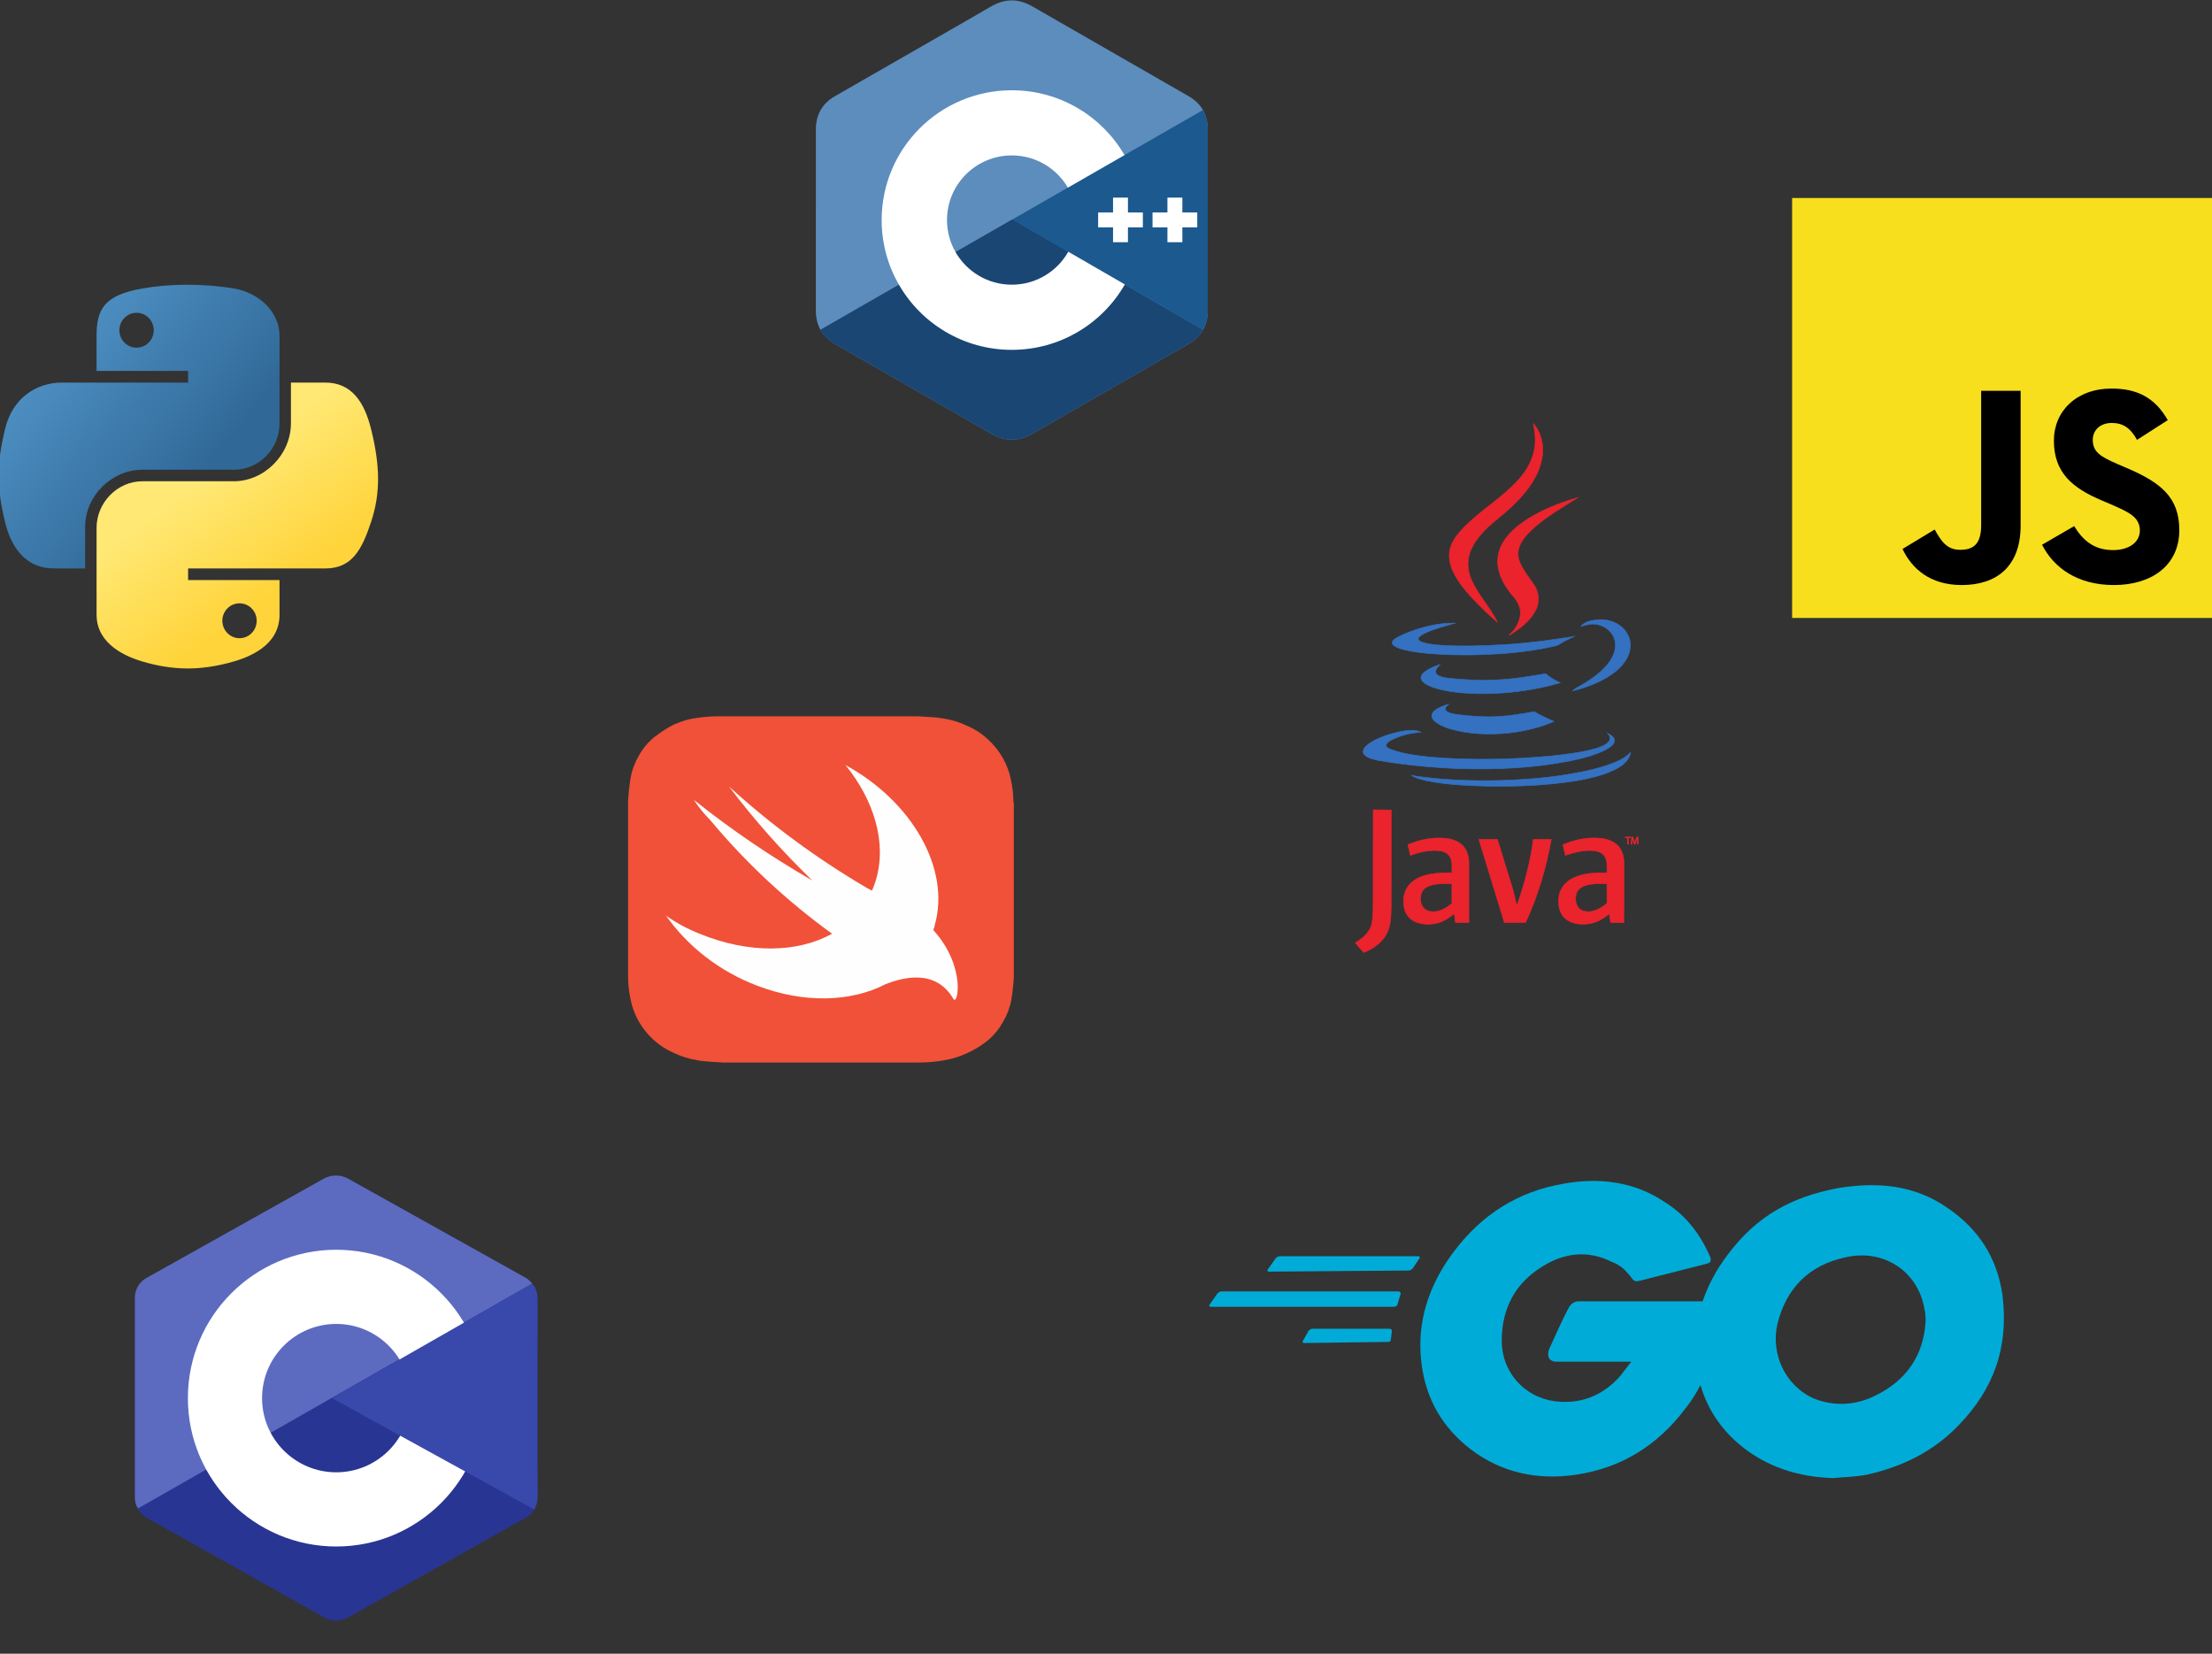 <svg width="491" height="367" viewBox="0 0 491 367" fill="none" xmlns="http://www.w3.org/2000/svg">
<rect x="0" y="0" width="491" height="367" fill="#333333" stroke="none"/>
<g clip-path="url(#clip0)">
<path d="M397.801 43.947H491V137.147H397.801V43.947Z" fill="#F7DF1E"/>
<path d="M422.306 121.831L429.439 117.515C430.815 119.955 432.066 122.019 435.069 122.019C437.946 122.019 439.761 120.893 439.761 116.514V86.735H448.519V116.638C448.519 125.709 443.202 129.838 435.444 129.838C428.438 129.838 424.371 126.21 422.306 121.831" fill="black"/>
<path d="M453.277 120.893L460.408 116.764C462.285 119.83 464.725 122.082 469.042 122.082C472.671 122.082 474.985 120.267 474.985 117.765C474.985 114.762 472.608 113.698 468.604 111.947L466.415 111.008C460.095 108.318 455.904 104.94 455.904 97.808C455.904 91.239 460.909 86.234 468.729 86.234C474.297 86.234 478.301 88.174 481.178 93.241L474.359 97.62C472.858 94.93 471.231 93.867 468.729 93.867C466.164 93.867 464.537 95.494 464.537 97.62C464.537 100.248 466.164 101.312 469.917 102.938L472.107 103.877C479.552 107.068 483.743 110.32 483.743 117.64C483.743 125.523 477.55 129.839 469.229 129.839C461.097 129.839 455.841 125.961 453.277 120.893" fill="black"/>
</g>
<g clip-path="url(#clip1)">
<path d="M268.085 28.753C268.084 27.114 267.733 25.666 267.021 24.422C266.323 23.2 265.277 22.175 263.874 21.365C252.293 14.707 240.7 8.068 229.122 1.403C226.001 -0.394 222.975 -0.328 219.876 1.494C215.267 4.205 192.187 17.39 185.31 21.361C182.477 22.996 181.099 25.498 181.099 28.75C181.094 42.141 181.099 55.532 181.094 68.923C181.095 70.526 181.431 71.946 182.111 73.171C182.81 74.43 183.871 75.483 185.306 76.312C192.184 80.284 215.266 93.467 219.875 96.178C222.975 98.002 226.001 98.067 229.123 96.27C240.701 89.604 252.295 82.966 263.878 76.308C265.313 75.48 266.374 74.426 267.073 73.168C267.751 71.943 268.089 70.523 268.089 68.919C268.089 68.919 268.089 42.145 268.085 28.753Z" fill="#5C8DBC"/>
<path d="M224.725 48.706L182.111 73.171C182.81 74.43 183.871 75.483 185.306 76.312C192.184 80.284 215.266 93.467 219.875 96.178C222.975 98.002 226.001 98.067 229.123 96.27C240.701 89.604 252.295 82.966 263.878 76.308C265.313 75.48 266.374 74.426 267.073 73.168L224.725 48.706Z" fill="#1A4674"/>
<path d="M212.103 55.953C214.583 60.269 219.244 63.181 224.592 63.181C229.972 63.181 234.66 60.232 237.127 55.87L224.725 48.706L212.103 55.953Z" fill="#1A4674"/>
<path d="M268.085 28.753C268.084 27.114 267.733 25.666 267.021 24.422L224.725 48.706L267.073 73.168C267.751 71.943 268.089 70.523 268.089 68.919C268.089 68.919 268.089 42.145 268.085 28.753Z" fill="#1B598E"/>
<path d="M265.756 50.455H262.447V53.755H259.137V50.455H255.828V47.155H259.137V43.856H262.447V47.155H265.756V50.455Z" fill="white"/>
<path d="M253.681 50.455H250.372V53.755H247.063V50.455H243.754V47.155H247.063V43.856H250.372V47.155H253.681V50.455Z" fill="white"/>
<path d="M237.127 55.87C234.66 60.232 229.972 63.181 224.592 63.181C219.244 63.181 214.583 60.269 212.103 55.953C210.899 53.855 210.206 51.427 210.206 48.836C210.206 40.915 216.647 34.493 224.592 34.493C229.905 34.493 234.542 37.368 237.034 41.64L249.608 34.42C244.61 25.818 235.279 20.031 224.592 20.031C208.636 20.031 195.702 32.928 195.702 48.836C195.702 54.056 197.094 58.95 199.528 63.172C204.513 71.819 213.871 77.642 224.592 77.642C235.332 77.642 244.704 71.796 249.683 63.123L237.127 55.87Z" fill="white"/>
</g>
<path fill-rule="evenodd" clip-rule="evenodd" d="M72.052 261.561C72.843 261.123 73.731 260.893 74.635 260.893C75.539 260.893 76.427 261.123 77.218 261.561C85.099 265.99 108.851 279.32 116.742 283.751C117.52 284.18 118.169 284.809 118.623 285.573C119.077 286.336 119.319 287.207 119.324 288.095V332.474C119.324 334.264 118.341 335.918 116.742 336.819L77.218 359.008C76.427 359.447 75.539 359.677 74.635 359.677C73.731 359.677 72.843 359.447 72.052 359.008L32.528 336.816C31.751 336.387 31.102 335.759 30.648 334.996C30.194 334.232 29.951 333.362 29.945 332.474V288.095C29.945 286.305 30.929 284.652 32.528 283.751C40.41 279.322 64.171 265.99 72.052 261.561Z" fill="#283593"/>
<path fill-rule="evenodd" clip-rule="evenodd" d="M30.663 334.75C30.037 333.915 29.945 333.125 29.945 332.05V287.93C29.951 287.046 30.192 286.18 30.645 285.421C31.097 284.662 31.744 284.037 32.519 283.612C40.382 279.213 64.051 265.952 71.916 261.551C73.506 260.66 75.663 260.681 77.255 261.57C85.118 265.971 108.702 279.11 116.568 283.51C117.203 283.87 117.69 284.301 118.12 284.87L30.663 334.75Z" fill="#5C6BC0"/>
<path fill-rule="evenodd" clip-rule="evenodd" d="M74.635 277.356C92.809 277.356 107.564 292.11 107.564 310.285C107.564 328.459 92.809 343.214 74.635 343.214C56.461 343.214 41.706 328.459 41.706 310.285C41.706 292.11 56.461 277.356 74.635 277.356ZM74.635 293.82C83.721 293.82 91.1 301.199 91.1 310.285C91.1 319.371 83.721 326.749 74.635 326.749C65.549 326.749 58.17 319.371 58.17 310.285C58.17 301.199 65.549 293.82 74.635 293.82Z" fill="white"/>
<path fill-rule="evenodd" clip-rule="evenodd" d="M118.111 284.889C119.324 286.03 119.306 287.738 119.306 289.088C119.306 298.019 119.233 323.405 119.324 332.326C119.334 333.264 119.021 334.245 118.562 334.982L73.68 310.285L118.111 284.889Z" fill="#3949AB"/>
<path d="M281.667 282.213C281.423 282.213 281.18 281.969 281.423 281.725L283.129 279.288C283.373 279.044 283.617 278.8 284.104 278.8H314.815C315.058 278.8 315.302 279.044 315.058 279.288L313.596 281.481C313.352 281.725 313.109 281.969 312.621 281.969L281.667 282.213ZM268.749 290.012C268.506 290.012 268.262 289.768 268.506 289.525L270.212 287.087C270.455 286.843 270.699 286.6 271.187 286.6H310.427C310.671 286.6 310.915 286.843 310.915 287.087L310.184 289.525C310.184 289.768 309.696 290.012 309.453 290.012H268.749ZM289.467 298.055C289.223 298.055 288.979 297.811 289.223 297.568L290.441 295.374C290.685 295.13 290.929 294.887 291.416 294.887H308.478C308.721 294.887 308.965 295.13 308.965 295.374L308.721 297.324C308.721 297.568 308.478 297.811 308.234 297.811L289.467 298.055ZM378.672 280.506L364.292 284.162C363.074 284.406 362.83 284.65 361.855 283.188C360.636 281.725 359.661 280.75 357.711 280.019C352.349 277.338 346.987 278.069 342.113 281.238C336.263 284.894 333.338 290.499 333.338 297.568C333.338 304.392 338.213 309.998 345.037 310.973C350.887 311.704 355.762 309.754 359.661 305.367C360.393 304.392 361.124 303.417 362.099 302.199H345.525C343.819 302.199 343.331 300.98 343.819 299.518C345.037 296.837 346.987 292.449 348.206 290.256C348.45 289.768 349.181 288.793 350.4 288.793H381.597C381.353 291.231 381.353 293.424 381.11 295.862C380.135 301.955 377.941 307.804 374.042 312.679C367.948 320.722 359.905 325.841 349.668 327.303C341.138 328.522 333.338 326.816 326.514 321.697C320.177 316.823 316.521 310.485 315.546 302.686C314.327 293.424 317.252 284.894 322.858 277.582C328.951 269.539 336.994 264.42 346.987 262.714C355.03 261.252 362.83 262.227 369.654 266.857C374.285 269.782 377.454 273.926 379.647 279.044C379.891 280.019 379.647 280.263 378.672 280.506Z" fill="#00ACD7"/>
<path d="M406.945 328.034C399.146 327.79 392.078 325.597 385.984 320.479C380.866 316.091 377.698 310.486 376.723 303.905C375.26 294.155 377.941 285.625 383.791 278.069C390.128 269.782 397.684 265.639 407.92 263.689C416.695 262.227 424.982 262.958 432.293 268.076C439.118 272.707 443.261 279.044 444.48 287.331C445.942 299.03 442.53 308.292 434.731 316.335C429.125 322.185 422.057 325.597 414.257 327.303C411.576 327.79 409.139 327.79 406.945 328.034ZM427.419 293.424C427.419 292.206 427.419 291.474 427.175 290.499C425.713 281.969 417.913 277.094 409.626 279.044C401.583 280.75 396.465 285.869 394.515 293.912C393.053 300.493 396.221 307.317 402.314 310.242C406.945 312.192 411.82 311.948 416.207 309.754C423.275 306.342 426.931 300.736 427.419 293.424Z" fill="#00ACD7"/>
<g clip-path="url(#clip2)">
<path d="M41.303 63.192C37.83 63.208 34.513 63.504 31.595 64.021C22.998 65.54 21.437 68.719 21.437 74.581V82.324H41.753V84.905H21.437H13.812C7.908 84.905 2.738 88.454 1.121 95.206C-0.745 102.944 -0.828 107.773 1.121 115.853C2.565 121.868 6.014 126.153 11.918 126.153H18.903V116.871C18.903 110.166 24.705 104.251 31.595 104.251H51.888C57.536 104.251 62.046 99.6 62.046 93.927V74.581C62.046 69.076 57.401 64.94 51.888 64.021C48.398 63.44 44.776 63.176 41.303 63.192ZM30.316 69.419C32.415 69.419 34.129 71.161 34.129 73.303C34.129 75.437 32.415 77.162 30.316 77.162C28.21 77.162 26.504 75.437 26.504 73.303C26.504 71.161 28.21 69.419 30.316 69.419Z" fill="url(#paint0_linear)"/>
<path d="M64.579 84.905V93.927C64.579 100.921 58.65 106.808 51.888 106.808H31.595C26.037 106.808 21.437 111.565 21.437 117.132V136.477C21.437 141.983 26.225 145.222 31.595 146.801C38.026 148.692 44.193 149.034 51.888 146.801C57.002 145.32 62.046 142.34 62.046 136.477V128.734H41.753V126.153H62.046H72.204C78.108 126.153 80.309 122.035 82.362 115.853C84.483 109.489 84.393 103.369 82.362 95.206C80.903 89.328 78.116 84.905 72.204 84.905H64.579ZM53.166 133.896C55.272 133.896 56.978 135.622 56.978 137.756C56.978 139.898 55.272 141.639 53.166 141.639C51.068 141.639 49.354 139.898 49.354 137.756C49.354 135.622 51.068 133.896 53.166 133.896Z" fill="url(#paint1_linear)"/>
</g>
<g clip-path="url(#clip3)">
<path d="M340.35 93.989C342.19 96.087 342.797 99.088 342.268 101.794C341.7 104.833 340.017 107.52 338.04 109.834C336.454 111.696 334.634 113.344 332.735 114.873C330.523 116.658 328.35 118.579 326.96 121.089C325.786 123.129 325.512 125.639 326.314 127.855C327.626 131.659 330.68 134.483 332.343 138.071C330.503 136.444 328.703 134.757 327.019 132.973C325.257 131.09 323.593 129.09 322.497 126.737C321.753 125.09 321.421 123.168 321.988 121.423C322.556 119.638 323.828 118.207 325.101 116.873C328.644 113.324 333.009 110.716 336.474 107.108C338.392 105.127 339.978 102.754 340.526 100.029C340.976 98.028 340.761 95.969 340.35 93.989Z" fill="#EA232D"/>
<path d="M340.35 93.989C342.19 96.087 342.797 99.088 342.268 101.794C341.7 104.833 340.017 107.52 338.04 109.834C336.454 111.696 334.634 113.344 332.735 114.873C330.523 116.658 328.35 118.579 326.96 121.089C325.786 123.129 325.512 125.639 326.314 127.855C327.626 131.659 330.68 134.483 332.343 138.071C330.503 136.444 328.703 134.757 327.019 132.973C325.257 131.09 323.593 129.09 322.497 126.737C321.753 125.09 321.421 123.168 321.988 121.423C322.556 119.638 323.828 118.207 325.101 116.873C328.644 113.324 333.009 110.716 336.474 107.108C338.392 105.127 339.978 102.754 340.526 100.029C340.976 98.029 340.761 95.969 340.35 93.989Z" stroke="#EA232D" stroke-width="0.125" stroke-miterlimit="10"/>
<path d="M337.453 116.324C341.25 113.52 345.693 111.736 350.196 110.441C346.633 112.716 342.914 114.795 339.841 117.717C338.725 118.795 337.668 120.031 337.178 121.541C336.806 122.658 336.963 123.894 337.414 124.953C338.236 126.835 339.625 128.365 340.682 130.09C341.583 131.561 341.739 133.444 341.054 135.032C340.017 137.365 337.981 139.072 335.867 140.425C335.593 140.581 335.358 140.876 335.025 140.915C336.435 139.64 337.531 137.836 337.492 135.895C337.453 134.444 336.65 133.169 335.71 132.13C333.772 129.816 332.148 126.874 332.481 123.756C332.813 120.638 335.045 118.128 337.453 116.324Z" fill="#EA232D"/>
<path d="M337.453 116.324C341.25 113.52 345.693 111.736 350.196 110.441C346.633 112.716 342.914 114.795 339.841 117.717C338.725 118.795 337.668 120.031 337.178 121.541C336.806 122.658 336.963 123.894 337.414 124.953C338.236 126.835 339.625 128.365 340.682 130.09C341.583 131.561 341.739 133.444 341.054 135.032C340.017 137.365 337.981 139.072 335.867 140.425C335.593 140.581 335.358 140.876 335.025 140.915C336.435 139.64 337.531 137.836 337.492 135.895C337.453 134.444 336.65 133.169 335.71 132.13C333.772 129.816 332.148 126.874 332.481 123.756C332.813 120.638 335.045 118.128 337.453 116.324V116.324Z" stroke="#EA232D" stroke-width="0.125" stroke-miterlimit="10"/>
<path d="M350.92 138.993C351.742 137.993 353.054 137.738 354.248 137.581C356.323 137.307 358.535 137.836 360.101 139.268C361.393 140.425 362.117 142.229 361.843 143.974C361.549 145.994 360.198 147.68 358.672 148.955C355.912 151.171 352.506 152.465 349.1 153.328C349.295 153.112 349.51 152.916 349.765 152.759C352.349 151.367 354.913 149.739 356.812 147.464C357.967 146.053 358.868 144.209 358.496 142.346C358.104 140.189 356.01 138.62 353.876 138.503C352.858 138.405 351.899 138.797 350.92 138.993Z" fill="#3471C1"/>
<path d="M350.92 138.993C351.742 137.993 353.054 137.738 354.248 137.581C356.323 137.307 358.535 137.836 360.101 139.268C361.393 140.425 362.117 142.229 361.843 143.974C361.549 145.994 360.198 147.68 358.672 148.955C355.912 151.171 352.506 152.465 349.1 153.328C349.295 153.112 349.51 152.916 349.765 152.759C352.349 151.367 354.913 149.739 356.812 147.464C357.967 146.053 358.868 144.209 358.496 142.346C358.104 140.189 356.01 138.62 353.876 138.503C352.858 138.405 351.899 138.797 350.92 138.993V138.993Z" stroke="#3471C1" stroke-width="0.125" stroke-miterlimit="10"/>
<path d="M311.574 140.778C315.176 139.228 319.091 138.228 323.026 138.287C320.736 138.954 318.387 139.523 316.233 140.542C315.724 140.817 315.137 141.072 314.843 141.601C314.687 142.013 315.117 142.287 315.431 142.425C316.762 142.974 318.23 143.052 319.659 143.19C324.67 143.523 329.701 143.327 334.692 143.013C339.625 142.699 344.519 142.033 349.393 141.248C348.317 141.758 347.22 142.268 346.222 142.915C345.713 143.268 345.087 143.366 344.519 143.503C338.529 144.837 332.383 145.249 326.275 145.347C323.907 145.366 321.558 145.327 319.209 145.17C316.586 144.994 313.943 144.798 311.379 144.111C310.635 143.895 309.852 143.66 309.265 143.131C308.971 142.895 308.971 142.425 309.225 142.15C309.871 141.483 310.772 141.17 311.574 140.778Z" fill="#3471C1"/>
<path d="M311.574 140.778C315.176 139.228 319.091 138.228 323.026 138.287C320.736 138.954 318.387 139.523 316.233 140.542C315.724 140.817 315.137 141.072 314.843 141.601C314.687 142.013 315.117 142.287 315.431 142.425C316.762 142.974 318.23 143.052 319.659 143.19C324.67 143.523 329.701 143.327 334.692 143.013C339.625 142.699 344.519 142.033 349.393 141.248C348.317 141.758 347.22 142.268 346.222 142.915C345.713 143.268 345.087 143.366 344.519 143.503C338.529 144.837 332.383 145.249 326.275 145.347C323.907 145.366 321.558 145.327 319.209 145.17C316.586 144.994 313.943 144.798 311.379 144.111C310.635 143.895 309.852 143.66 309.265 143.131C308.971 142.895 308.971 142.425 309.225 142.15C309.871 141.483 310.772 141.17 311.574 140.778Z" stroke="#3471C1" stroke-width="0.125" stroke-miterlimit="10"/>
<path d="M316.194 149.151C317.212 148.347 318.426 147.896 319.639 147.464C319.248 147.935 318.7 148.386 318.661 149.033C318.641 149.445 318.974 149.759 319.306 149.955C319.953 150.288 320.677 150.406 321.401 150.504C325.16 150.896 328.957 151.112 332.755 150.857C336.219 150.68 339.665 150.112 343.09 149.504C344.03 150.386 345.146 150.994 346.32 151.524C342.19 152.739 337.942 153.445 333.674 153.779C329.642 154.053 325.551 154.034 321.538 153.386C319.953 153.092 318.328 152.759 316.879 152.014C316.292 151.7 315.626 151.288 315.45 150.602C315.333 150.014 315.763 149.484 316.194 149.151Z" fill="#3471C1"/>
<path d="M316.194 149.151C317.212 148.347 318.426 147.896 319.639 147.464C319.248 147.935 318.7 148.386 318.661 149.033C318.641 149.445 318.974 149.759 319.306 149.955C319.953 150.288 320.677 150.406 321.401 150.504C325.16 150.896 328.957 151.112 332.755 150.857C336.219 150.68 339.665 150.112 343.09 149.504C344.03 150.386 345.146 150.994 346.32 151.524C342.19 152.739 337.942 153.445 333.674 153.779C329.642 154.053 325.551 154.034 321.538 153.386C319.953 153.092 318.328 152.759 316.879 152.014C316.292 151.7 315.626 151.288 315.45 150.602C315.333 150.014 315.763 149.484 316.194 149.151Z" stroke="#3471C1" stroke-width="0.125" stroke-miterlimit="10"/>
<path d="M318.465 157.7C319.365 156.975 320.481 156.603 321.577 156.289C321.225 156.622 320.599 157.034 320.873 157.602C321.401 158.289 322.38 158.367 323.163 158.544C326.471 158.956 329.818 159.23 333.126 158.975C335.632 158.819 338.099 158.367 340.546 157.936C341.955 158.76 343.423 159.465 344.93 160.093C342.62 161.132 340.134 161.799 337.648 162.27C333.459 163.015 329.133 163.113 324.925 162.446C323.065 162.113 321.166 161.681 319.483 160.76C318.837 160.387 318.152 159.956 317.878 159.23C317.662 158.662 318.014 158.054 318.465 157.7Z" fill="#3471C1"/>
<path d="M318.465 157.7C319.365 156.975 320.481 156.603 321.577 156.289C321.225 156.622 320.599 157.034 320.873 157.602C321.401 158.289 322.38 158.367 323.163 158.544C326.471 158.956 329.818 159.23 333.126 158.975C335.632 158.819 338.099 158.367 340.546 157.936C341.955 158.76 343.423 159.465 344.93 160.093C342.62 161.132 340.134 161.799 337.648 162.27C333.459 163.015 329.133 163.113 324.925 162.446C323.065 162.113 321.166 161.681 319.483 160.76C318.837 160.387 318.152 159.956 317.878 159.23C317.662 158.662 318.014 158.054 318.465 157.7Z" stroke="#3471C1" stroke-width="0.125" stroke-miterlimit="10"/>
<path d="M307.601 163.25C309.402 162.642 311.261 162.152 313.16 162.093C313.923 162.074 314.706 162.113 315.372 162.505C313.101 162.642 310.831 163.211 308.795 164.25C308.344 164.505 307.836 164.8 307.659 165.329C307.659 165.936 308.344 166.133 308.795 166.329C311.633 167.388 314.667 167.721 317.643 168.035C326.51 168.78 335.436 168.584 344.304 167.78C347.651 167.407 351.018 167.035 354.267 166.113C355.305 165.76 356.479 165.407 357.164 164.485C357.576 163.937 357.302 163.25 356.891 162.78C357.556 163.152 358.496 163.623 358.359 164.525C358.104 165.466 357.145 165.956 356.362 166.407C353.857 167.682 351.096 168.329 348.356 168.898C340.389 170.466 332.226 170.819 324.122 170.584C318.015 170.368 311.907 169.78 305.878 168.741C304.801 168.486 303.588 168.27 302.805 167.427C302.296 166.839 302.746 166.015 303.235 165.584C304.469 164.446 306.054 163.819 307.601 163.25Z" fill="#3471C1"/>
<path d="M307.601 163.25C309.402 162.642 311.261 162.152 313.16 162.093C313.923 162.074 314.706 162.113 315.372 162.505C313.101 162.642 310.831 163.211 308.795 164.25C308.344 164.505 307.836 164.8 307.659 165.329C307.659 165.936 308.344 166.133 308.795 166.329C311.633 167.388 314.667 167.721 317.643 168.035C326.51 168.78 335.436 168.584 344.304 167.78C347.651 167.407 351.018 167.035 354.267 166.113C355.305 165.76 356.479 165.407 357.164 164.485C357.576 163.937 357.302 163.25 356.891 162.78C357.556 163.152 358.496 163.623 358.359 164.525C358.104 165.466 357.145 165.956 356.362 166.407C353.857 167.682 351.096 168.329 348.356 168.898C340.389 170.466 332.226 170.819 324.122 170.584C318.015 170.368 311.907 169.78 305.878 168.741C304.801 168.486 303.588 168.27 302.805 167.427C302.296 166.839 302.746 166.015 303.235 165.584C304.469 164.446 306.054 163.819 307.601 163.25V163.25Z" stroke="#3471C1" stroke-width="0.125" stroke-miterlimit="10"/>
<path d="M356.381 169.956C358.359 169.27 360.472 168.545 361.941 166.976C361.687 168.682 360.218 169.858 358.77 170.623C355.99 172.075 352.878 172.741 349.785 173.29C343.247 174.33 336.611 174.584 329.975 174.467C325.453 174.33 320.892 174.153 316.448 173.212C315.391 172.918 314.256 172.721 313.336 172.094C317.29 172.761 321.303 173.036 325.316 173.192C331.913 173.388 338.529 173.134 345.087 172.31C348.884 171.78 352.701 171.133 356.381 169.956Z" fill="#3471C1"/>
<path d="M356.381 169.956C358.359 169.27 360.472 168.545 361.941 166.976C361.687 168.682 360.218 169.858 358.77 170.623C355.99 172.075 352.878 172.741 349.785 173.29C343.247 174.33 336.611 174.584 329.975 174.467C325.453 174.33 320.892 174.153 316.448 173.212C315.391 172.918 314.256 172.721 313.336 172.094C317.29 172.761 321.303 173.036 325.316 173.192C331.913 173.388 338.529 173.134 345.087 172.31C348.884 171.78 352.701 171.133 356.381 169.956V169.956Z" stroke="#3471C1" stroke-width="0.125" stroke-miterlimit="10"/>
<path d="M304.801 199.038C304.821 192.606 304.782 186.174 304.821 179.722C306.152 179.761 307.483 179.722 308.814 179.761C308.795 186.958 308.814 194.174 308.795 201.391C308.756 203.41 308.716 205.529 307.738 207.332C306.661 209.254 304.743 210.607 302.707 211.392C302.061 210.686 301.474 209.941 300.828 209.235C302.472 208.274 304.116 206.901 304.508 204.921C304.88 202.979 304.762 200.999 304.801 199.038Z" fill="#EA232D"/>
<path d="M304.801 199.038C304.821 192.606 304.782 186.174 304.821 179.722C306.152 179.761 307.483 179.722 308.814 179.761C308.795 186.958 308.814 194.174 308.795 201.391C308.756 203.41 308.716 205.529 307.738 207.332C306.661 209.254 304.743 210.607 302.707 211.392C302.061 210.686 301.474 209.941 300.828 209.235C302.472 208.274 304.116 206.901 304.508 204.921C304.88 202.979 304.762 200.999 304.801 199.038Z" stroke="#EA232D" stroke-width="0.125" stroke-miterlimit="10"/>
<path d="M317.369 196.567C316.507 196.841 315.705 197.469 315.47 198.371C315.196 199.371 315.274 200.547 315.92 201.391C316.546 202.214 317.682 202.41 318.661 202.293C320.031 202.136 321.225 201.351 322.282 200.508C322.282 199.038 322.262 197.587 322.282 196.116C320.638 196.116 318.954 196.018 317.369 196.567ZM312.514 187.468C315.157 186.331 318.093 185.742 320.97 186.056C322.458 186.232 324.005 186.782 324.964 187.978C325.766 188.997 326.06 190.311 326.04 191.586C326.04 195.979 326.04 200.351 326.04 204.744C325.062 204.744 324.083 204.744 323.084 204.744C322.987 204.097 322.889 203.43 322.81 202.764C321.695 203.646 320.501 204.489 319.111 204.842C317.525 205.254 315.783 205.215 314.237 204.607C313.042 204.117 312.103 203.038 311.77 201.783C311.281 199.959 311.535 197.822 312.827 196.351C313.982 194.998 315.724 194.331 317.447 194.018C319.032 193.704 320.657 193.704 322.282 193.704C322.243 192.469 322.478 191.115 321.773 190.017C321.205 189.174 320.168 188.841 319.209 188.782C317.114 188.605 315.039 189.135 313.062 189.821C312.866 189.037 312.69 188.252 312.514 187.468Z" fill="#EA232D"/>
<path d="M317.369 196.567C316.507 196.841 315.705 197.469 315.47 198.371C315.196 199.371 315.274 200.547 315.92 201.391C316.546 202.214 317.682 202.41 318.661 202.293C320.031 202.136 321.225 201.351 322.282 200.508C322.282 199.038 322.262 197.587 322.282 196.116C320.638 196.116 318.954 196.018 317.369 196.567ZM312.514 187.468C315.157 186.331 318.093 185.742 320.97 186.056C322.458 186.232 324.005 186.782 324.964 187.978C325.766 188.997 326.06 190.311 326.04 191.586C326.04 195.979 326.04 200.351 326.04 204.744C325.062 204.744 324.083 204.744 323.084 204.744C322.987 204.097 322.889 203.43 322.81 202.764C321.695 203.646 320.501 204.489 319.111 204.842C317.525 205.254 315.783 205.215 314.237 204.607C313.042 204.117 312.103 203.038 311.77 201.783C311.281 199.959 311.535 197.822 312.827 196.351C313.982 194.998 315.724 194.331 317.447 194.018C319.032 193.704 320.657 193.704 322.282 193.704C322.243 192.469 322.478 191.115 321.773 190.017C321.205 189.174 320.168 188.841 319.209 188.782C317.114 188.605 315.039 189.135 313.062 189.821C312.866 189.037 312.69 188.252 312.514 187.468Z" stroke="#EA232D" stroke-width="0.125" stroke-miterlimit="10"/>
<path d="M351.723 196.587C350.9 196.861 350.137 197.489 349.883 198.351C349.608 199.352 349.687 200.528 350.313 201.391C350.959 202.234 352.114 202.41 353.113 202.293C354.463 202.097 355.696 201.352 356.714 200.449C356.675 199.018 356.695 197.567 356.695 196.116C355.031 196.116 353.328 196.018 351.723 196.587ZM346.927 187.468C349.589 186.331 352.525 185.723 355.423 186.056C356.871 186.232 358.359 186.762 359.318 187.899C360.218 188.978 360.492 190.41 360.473 191.782C360.453 196.116 360.492 200.43 360.434 204.764C359.455 204.725 358.476 204.783 357.497 204.725C357.399 204.058 357.321 203.411 357.204 202.764C355.833 203.94 354.189 204.901 352.33 205.058C350.627 205.215 348.708 204.999 347.377 203.783C345.987 202.489 345.752 200.391 346.104 198.606C346.437 196.959 347.67 195.606 349.159 194.88C351.488 193.743 354.15 193.684 356.695 193.704C356.655 192.508 356.871 191.233 356.264 190.154C355.794 189.292 354.796 188.899 353.857 188.801C351.683 188.566 349.511 189.115 347.475 189.821C347.299 189.037 347.103 188.252 346.927 187.468Z" fill="#EA232D"/>
<path d="M346.927 187.468C349.589 186.331 352.525 185.723 355.423 186.056C356.871 186.232 358.359 186.762 359.318 187.899C360.218 188.978 360.492 190.41 360.473 191.782C360.453 196.116 360.492 200.43 360.434 204.764C359.455 204.725 358.476 204.783 357.497 204.725C357.399 204.058 357.321 203.411 357.204 202.764C355.833 203.94 354.189 204.901 352.33 205.058C350.627 205.215 348.708 204.999 347.377 203.783C345.987 202.489 345.752 200.391 346.104 198.606C346.437 196.959 347.67 195.606 349.159 194.88C351.488 193.743 354.15 193.684 356.695 193.704C356.655 192.508 356.871 191.233 356.264 190.154C355.794 189.292 354.796 188.899 353.857 188.801C351.683 188.566 349.511 189.115 347.475 189.821C347.299 189.037 347.103 188.252 346.927 187.468M351.723 196.587C350.9 196.861 350.137 197.489 349.883 198.351C349.608 199.352 349.687 200.528 350.313 201.391C350.959 202.234 352.114 202.41 353.113 202.293C354.463 202.097 355.696 201.352 356.714 200.449C356.675 199.018 356.695 197.567 356.695 196.116C355.031 196.116 353.328 196.018 351.723 196.587Z" stroke="#EA232D" stroke-width="0.125" stroke-miterlimit="10"/>
<path d="M328.272 186.292C329.642 186.292 331.012 186.292 332.383 186.292C333.185 188.88 333.968 191.449 334.771 194.037C335.24 195.626 335.828 197.194 336.161 198.822C336.337 199.548 336.493 200.293 336.709 200.999C338.392 196.233 339.684 191.312 340.35 186.292C341.681 186.292 343.012 186.292 344.343 186.292C343.188 192.645 341.368 198.9 338.627 204.744C337.061 204.744 335.495 204.744 333.929 204.744C332.05 198.587 330.151 192.449 328.272 186.292Z" fill="#EA232D"/>
<path d="M328.272 186.292C329.642 186.292 331.012 186.292 332.383 186.292C333.185 188.88 333.968 191.449 334.771 194.037C335.24 195.626 335.828 197.194 336.161 198.822C336.337 199.548 336.493 200.293 336.709 200.999C338.392 196.233 339.684 191.312 340.35 186.292C341.681 186.292 343.012 186.292 344.343 186.292C343.188 192.645 341.368 198.9 338.627 204.744C337.061 204.744 335.495 204.744 333.929 204.744C332.05 198.587 330.151 192.449 328.272 186.292Z" stroke="#EA232D" stroke-width="0.125" stroke-miterlimit="10"/>
<path d="M361.254 185.935H360.773V185.761H361.944V185.935H361.46V187.346H361.254V185.935Z" fill="#EA232D"/>
<path d="M361.254 185.935H360.773V185.761H361.944V185.935H361.46V187.346H361.254V185.935Z" stroke="#EA232D" stroke-width="0.125" stroke-miterlimit="10"/>
<path d="M363.454 186.65C363.442 186.429 363.428 186.161 363.428 185.966H363.424C363.367 186.149 363.304 186.349 363.224 186.568L362.945 187.337H362.79L362.532 186.582C362.456 186.356 362.395 186.154 362.351 185.966H362.346C362.341 186.163 362.33 186.427 362.315 186.667L362.273 187.346H362.078L362.189 185.761H362.449L362.719 186.528C362.785 186.723 362.837 186.897 362.879 187.062H362.884C362.926 186.902 362.982 186.728 363.053 186.528L363.335 185.761H363.595L363.694 187.346H363.492L363.454 186.65Z" fill="#EA232D"/>
<path d="M363.454 186.65C363.442 186.429 363.428 186.161 363.428 185.966H363.424C363.367 186.149 363.304 186.349 363.224 186.568L362.945 187.337H362.79L362.532 186.582C362.456 186.356 362.395 186.154 362.351 185.966H362.346C362.341 186.163 362.33 186.427 362.315 186.667L362.273 187.346H362.078L362.189 185.761H362.449L362.719 186.528C362.785 186.723 362.837 186.897 362.879 187.062H362.884C362.926 186.902 362.982 186.728 363.053 186.528L363.335 185.761H363.595L363.694 187.346H363.492L363.454 186.65Z" stroke="#EA232D" stroke-width="0.125" stroke-miterlimit="10"/>
</g>
<g clip-path="url(#clip4)">
<path d="M224.948 178.131C224.947 176.431 224.766 174.735 224.406 173.074C223.737 169.658 221.961 166.528 219.322 164.11C217.97 162.846 216.41 161.824 214.711 161.089C213.048 160.287 211.273 159.752 209.44 159.457C207.628 159.123 205.627 159.123 203.817 158.965H159.066C157.672 158.989 156.281 159.101 154.901 159.301C153.527 159.453 152.181 159.782 150.888 160.285L149.617 160.778C148.405 161.385 147.247 162.096 146.159 162.903C145.805 163.238 145.429 163.396 145.075 163.709C143.732 164.854 142.608 166.234 141.757 167.781C140.878 169.317 140.263 170.973 139.962 172.694C139.692 174.361 139.511 176.042 139.42 177.728V216.73C139.42 218.43 139.602 220.126 139.962 221.787C140.631 225.203 142.407 228.333 145.045 230.751C146.383 231.976 147.918 232.967 149.586 233.682C151.249 234.485 153.024 235.02 154.857 235.314C156.669 235.649 158.67 235.649 160.48 235.807H203.915C205.799 235.804 207.681 235.64 209.537 235.314C211.336 235.02 213.08 234.475 214.715 233.703C216.407 232.941 217.99 231.955 219.42 230.772C220.747 229.623 221.855 228.243 222.691 226.7C223.587 225.177 224.2 223.52 224.503 221.799C224.773 220.124 224.954 218.436 225.044 216.742V178.146L224.948 178.131Z" fill="#F05138"/>
<path d="M196.595 218.407C188.972 222.367 178.501 222.768 167.984 218.72C159.779 215.58 152.754 210.171 147.821 203.191C150.123 204.823 152.627 206.177 155.28 207.218C166.15 211.693 177.044 211.491 184.691 207.218C174.597 199.914 165.506 191.434 157.633 181.978C156.277 180.614 155.063 179.114 154.01 177.503C162.278 184.108 171.073 190.092 180.316 195.404C173.584 188.912 167.393 181.932 161.801 174.527C171.127 183.039 181.379 190.585 192.385 197.037L193.562 197.663C193.881 196.934 194.156 196.187 194.386 195.425C196.928 187.101 194.033 177.637 187.681 169.805C202.387 177.792 211.093 192.807 207.468 205.383C207.468 205.717 207.281 206.054 207.16 206.39L207.278 206.524C214.548 214.691 212.549 223.327 211.631 221.695C207.655 214.872 200.29 216.972 196.597 218.404L196.595 218.407Z" fill="#FEFEFE"/>
</g>
<defs>
<linearGradient id="paint0_linear" x1="-0.31" y1="63.191" x2="46.537" y2="103.112" gradientUnits="userSpaceOnUse">
<stop stop-color="#5A9FD4"/>
<stop offset="1" stop-color="#306998"/>
</linearGradient>
<linearGradient id="paint1_linear" x1="52.678" y1="137.105" x2="35.871" y2="113.553" gradientUnits="userSpaceOnUse">
<stop stop-color="#FFD43B"/>
<stop offset="1" stop-color="#FFE873"/>
</linearGradient>
<clipPath id="clip0">
<rect width="93.199" height="93.199" fill="white" transform="translate(397.801 43.947)"/>
</clipPath>
<clipPath id="clip1">
<rect width="87.137" height="97.745" fill="white" transform="translate(181.094)"/>
</clipPath>
<clipPath id="clip2">
<rect width="84.106" height="85.622" fill="white" transform="translate(0 62.89)"/>
</clipPath>
<clipPath id="clip3">
<rect width="62.89" height="117.446" fill="white" transform="translate(300.813 93.957)"/>
</clipPath>
<clipPath id="clip4">
<rect width="85.622" height="85.622" fill="white" transform="translate(139.42 154.574)"/>
</clipPath>
</defs>
</svg>
